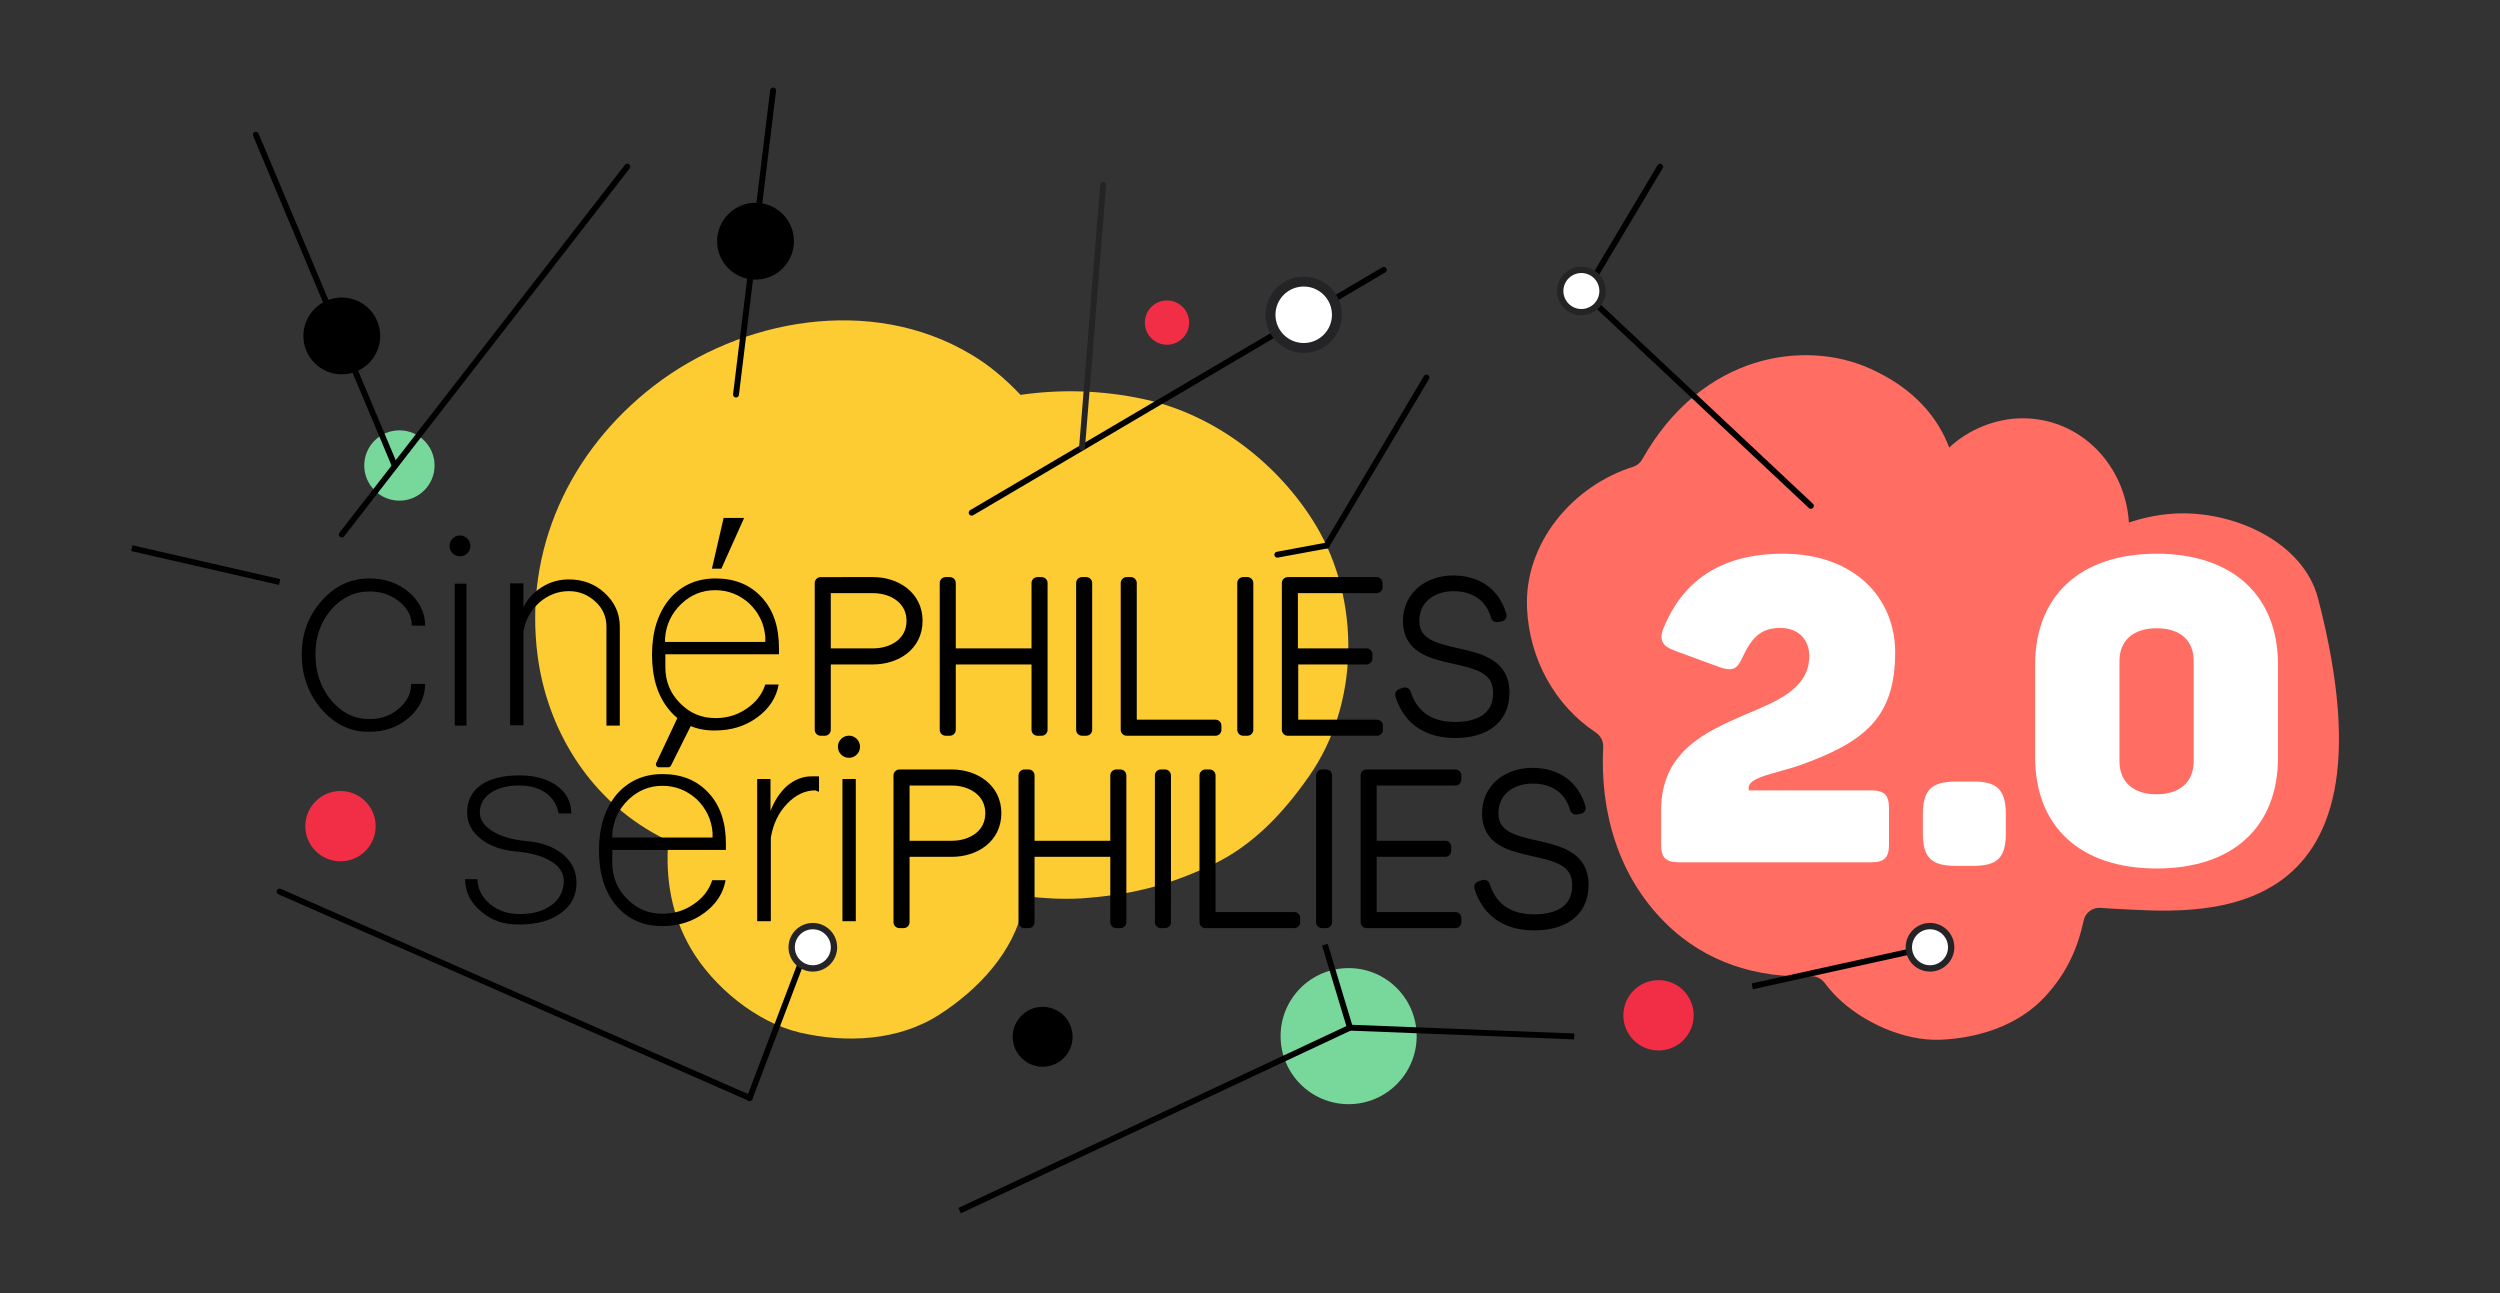 <?xml version="1.0" encoding="utf-8"?>
<!-- Generator: Adobe Illustrator 18.1.1, SVG Export Plug-In . SVG Version: 6.00 Build 0)  -->
<svg version="1.1" id="Layer_1" xmlns="http://www.w3.org/2000/svg" xmlns:xlink="http://www.w3.org/1999/xlink" x="0px" y="0px"
	 viewBox="0 0 768 397.2" enable-background="new 0 0 768 397.2" xml:space="preserve">
<rect x="0" y="0" width="768" height="397.2" fill="#333333" stroke="none"/>
<path fill="#FF6D63" d="M712.1,183.8c-4.5-17.3-26.1-27.2-44.5-26c-4.8,0.3-9.3,1.3-13.6,2.7c-1.1-17.4-14.6-32-32.7-32
	c-8.1,0-16.6,3.4-22.5,9c-3.4-9-10.5-18.1-24.4-24.3c-20-9-51.6-4.6-69.9,27.9c-0.6,1.1-1.6,1.9-2.8,2.3
	c-18.5,5.8-33.5,23.4-32.6,43.4c0.7,15.8,8.7,30,21.1,38.2c1.5,1,2.4,2.7,2.3,4.5c-1,19.8,4.5,39.6,19.2,54.1
	c12.4,12.3,28.4,16.9,44.6,16.3c1.6-0.1,3.2,0.7,4.2,2c1.2,1.6,2.4,3,3.6,4.2c7.9,7.9,20.8,13.8,32.1,13.3
	c11.7-0.5,23.9-4.4,32.1-13.3c6.6-7.2,9.9-14.6,11.8-23.3c0.5-2.4,2.7-4.1,5.2-3.9c1.6,0.1,3.1,0.2,4.7,0.3
	C672.9,280.2,739.3,288.4,712.1,183.8z"/>
<path fill="#FDCB32" d="M404.3,161.5c-11.4-19-31.1-34.2-53-38.9c-12.6-2.7-25.3-3.1-37.8-1.3c-4.7-5-10.1-9.5-15.5-12.6
	c-30.4-18-70.2-10.9-97.1,9.8c-25.9,20-40.1,50.4-35.7,83.3c3,22.1,15.3,42.4,35,53.8c1.7,1,3.4,1.9,5.1,2.7
	c-0.9,11.5,0.9,22.8,7,33.2c6.8,11.6,20.1,22.6,33.4,25.7c14.3,3.3,30.4,2.6,43-5.6c11.8-7.6,22.8-19.2,25.7-33.4
	c0.2-1,0.4-2,0.6-2.9c5.7,0.7,11.4,1,17,0.7c15.5-1.1,26.3-3.8,40.1-10.2c12.7-5.9,22.2-16.1,30-27.3
	C417.7,216.3,418,184.5,404.3,161.5z"/>
<circle fill="#78D89C" cx="414.3" cy="318.3" r="20.9"/>
<circle fill="#78D89C" cx="122.7" cy="143" r="10.8"/>
<circle fill="#F22E47" cx="104.6" cy="253.8" r="10.8"/>
<circle fill="#F22E47" cx="509.5" cy="311.9" r="10.8"/>
<circle fill="#F22E47" cx="358.5" cy="99.1" r="6.8"/>
<g>
	<path fill="#FFFFFF" d="M547.7,170.1c22,0,34.5,13.6,34.5,30.3c0,20.3-9.7,27.7-29.6,34.8c-7.1,2.4-15.4,3.5-15.4,6.8v0.8h37.5
		c4.2,0,5.6,1.4,5.6,5.6v11c0,4.1-1.4,5.5-5.6,5.5h-58.8c-4.2,0-5.6-1.4-5.6-5.5v-10.5c0-17.8,13.2-23.9,25.4-29.2
		c10.5-4.4,20.1-8.2,20.1-18.2c0-5-3.3-8.6-8.9-8.6c-5.5,0-8.5,2.5-11.4,8.6c-1.8,4.1-3.1,4.8-7.1,3.5l-13.9-5.1
		c-3.8-1.4-5-3.3-3.4-7.1C516.6,179.4,527.6,170.1,547.7,170.1z"/>
	<path fill="#FFFFFF" d="M616.2,250.4v5.4c0,7.7-2.5,10.2-10.2,10.2h-5c-7.8,0-10.3-2.5-10.3-10.2v-5.4c0-7.7,2.5-10.3,10.3-10.3h5
		C613.7,240,616.2,242.7,616.2,250.4z"/>
	<path fill="#FFFFFF" d="M662.5,170.1c23.7,0,37.3,13.2,37.3,34v28.6c0,21.1-13.6,34.1-37.3,34.1s-37.3-13.1-37.3-34.1v-28.6
		C625.2,183.3,638.8,170.1,662.5,170.1z M662.5,193c-7.1,0-11.4,3.7-11.4,10.1v30.7c0,6.5,4.3,10.2,11.4,10.2s11.4-3.7,11.4-10.2
		V203C673.9,196.6,669.6,193,662.5,193z"/>
</g>
<circle cx="260.8" cy="229.4" r="3.4"/>
<line fill="none" stroke="#000000" stroke-width="1.816" stroke-linecap="round" stroke-linejoin="round" stroke-miterlimit="10" x1="487.2" y1="89.4" x2="510" y2="51.2"/>
<line fill="none" stroke="#000000" stroke-width="1.816" stroke-linecap="round" stroke-linejoin="round" stroke-miterlimit="10" x1="407.5" y1="167.6" x2="438.2" y2="116"/>
<line fill="none" stroke="#000000" stroke-width="1.816" stroke-linecap="round" stroke-linejoin="round" stroke-miterlimit="10" x1="556.3" y1="155.4" x2="486.3" y2="89.7"/>
<path fill="none" stroke="#000000" stroke-width="1.816" stroke-miterlimit="10" d="M274.6,220.5"/>
<line fill="none" stroke="#000000" stroke-width="1.816" stroke-miterlimit="10" x1="294.8" y1="371.9" x2="414.7" y2="315.7"/>
<line fill="none" stroke="#000000" stroke-width="1.816" stroke-miterlimit="10" x1="414.7" y1="315.7" x2="483.6" y2="318.4"/>
<line fill="none" stroke="#000000" stroke-width="1.816" stroke-miterlimit="10" x1="407" y1="290.2" x2="414.7" y2="315.7"/>
<line fill="none" stroke="#000000" stroke-width="1.816" stroke-linecap="round" stroke-linejoin="round" stroke-miterlimit="10" x1="407.5" y1="167.6" x2="392.4" y2="170.4"/>
<path fill="none" stroke="#000000" stroke-width="1.816" stroke-miterlimit="10" d="M85.9,273.9"/>
<path fill="none" stroke="#000000" stroke-width="1.816" stroke-miterlimit="10" d="M40.5,168.4"/>
<path fill="none" stroke="#000000" stroke-width="1.816" stroke-miterlimit="10" d="M274.1,221.8"/>
<line fill="none" stroke="#000000" stroke-width="1.816" stroke-linecap="round" stroke-linejoin="round" stroke-miterlimit="10" x1="230.3" y1="337.3" x2="249.6" y2="286.4"/>
<line fill="none" stroke="#000000" stroke-width="1.816" stroke-linecap="round" stroke-linejoin="round" stroke-miterlimit="10" x1="85.9" y1="273.9" x2="230.3" y2="337.3"/>
<line fill="none" stroke="#000000" stroke-width="1.816" stroke-miterlimit="10" x1="40.5" y1="168.4" x2="85.9" y2="178.8"/>
<line fill="none" stroke="#000000" stroke-width="1.816" stroke-linecap="round" stroke-linejoin="round" stroke-miterlimit="10" x1="192.7" y1="51.2" x2="105" y2="164.2"/>
<line fill="none" stroke="#000000" stroke-width="1.816" stroke-linecap="round" stroke-linejoin="round" stroke-miterlimit="10" x1="298.5" y1="157.5" x2="425.1" y2="82.9"/>
<line fill="none" stroke="#000000" stroke-width="1.816" stroke-linecap="round" stroke-linejoin="round" stroke-miterlimit="10" x1="237.5" y1="27.8" x2="226.1" y2="121.2"/>
<circle cx="232.1" cy="74.1" r="11.8"/>
<circle cx="105" cy="103.2" r="11.8"/>
<circle cx="320.3" cy="318.5" r="9.2"/>
<circle fill="#FFFFFF" stroke="#242426" stroke-width="3.048" stroke-miterlimit="10" cx="400.5" cy="96.7" r="10.2"/>
<circle fill="#FFFFFF" stroke="#242426" stroke-width="1.949" stroke-miterlimit="10" cx="485.8" cy="89.4" r="6.5"/>
<circle fill="#FFFFFF" stroke="#242426" stroke-width="1.949" stroke-miterlimit="10" cx="249.7" cy="291" r="6.5"/>
<line fill="none" stroke="#000000" stroke-width="1.816" stroke-miterlimit="10" x1="592.7" y1="291" x2="538.3" y2="303"/>
<line fill="none" stroke="#000000" stroke-width="1.816" stroke-linecap="round" stroke-linejoin="round" stroke-miterlimit="10" x1="78.6" y1="41.4" x2="121.3" y2="143.1"/>
<line fill="none" stroke="#242426" stroke-width="1.816" stroke-linecap="round" stroke-linejoin="round" stroke-miterlimit="10" x1="332.4" y1="137.5" x2="338.9" y2="56.8"/>
<g>
	<path d="M98.8,217.9c-4-4.6-6.1-10.3-6.1-16.8c0-6.4,2-11.9,6.1-16.5c4-4.6,8.9-6.9,14.7-6.9c4.7,0,8.8,1.4,12.1,4.2
		c3.3,2.9,5,6.3,5,10.3h-4.1c0-2.9-1.3-5.3-3.8-7.4c-2.5-2-5.6-3.1-9.2-3.1c-4.6,0-8.5,1.9-11.8,5.6c-3.2,3.8-4.8,8.4-4.8,13.7
		c0,5.5,1.6,10.2,4.8,14.1c3.3,3.9,7.2,5.8,11.8,5.8c3.6,0,6.6-1.1,9-3.2c2.5-2.1,3.8-4.6,3.8-7.6h4.3c0,4-1.7,7.5-5,10.4
		c-3.4,2.9-7.4,4.3-12.1,4.3C107.7,224.9,102.8,222.5,98.8,217.9z"/>
	<path d="M139.7,222.9v-43.6h3.6v43.6H139.7z"/>
	<path d="M156.7,222.9v-43.7h4.1v7.4c1.2-2.6,3.1-4.6,5.6-6.2c2.5-1.6,5.3-2.4,8.4-2.4c4.3,0,8,1.4,11,4.2c3.1,2.9,4.6,6.3,4.6,10.3
		v30.4h-4.1v-30.4c0-3-1.1-5.6-3.4-7.7c-2.3-2.1-5-3.2-8.1-3.2c-3.4,0-6.5,1.2-9.1,3.5c-2.7,2.4-4.3,5.4-4.9,8.9v28.8H156.7z"/>
	<path d="M205.6,218.1c-3.6-4.3-5.3-10-5.3-17s1.8-12.7,5.3-17c3.6-4.2,8.3-6.4,14.2-6.4c5.9,0,10.6,1.9,14.2,5.8
		c3.6,3.9,5.3,9.1,5.3,15.6v1.9h-34.9v4c0,4.3,1.5,8,4.5,11c3,3.1,6.6,4.6,10.9,4.6c3.5,0,6.6-0.9,9.4-2.8c2.9-1.9,4.9-4.4,5.9-7.5
		h4.1c-0.7,4-2.9,7.4-6.6,10.1c-3.7,2.7-8,4-12.9,4C213.8,224.5,209.1,222.3,205.6,218.1z M235.1,197.2v-1.5c-0.3-4-2-7.5-4.9-10.3
		c-3-2.7-6.5-4.1-10.5-4.1c-4,0-7.4,1.4-10.4,4.2c-3,2.9-4.7,6.4-5,10.6v1.1H235.1z M222.3,159.1h6.3l-7,15.6h-2.9L222.3,159.1z"/>
	<circle cx="141.3" cy="167.7" r="3.2"/>
</g>
<g>
	<path stroke="#000000" stroke-width="3.632" stroke-linecap="round" stroke-linejoin="round" stroke-miterlimit="10" d="
		M268.2,179.1c6.9,0,13.4,4.1,13.4,11.6c0,7.6-6.5,11.6-13.4,11.6h-14.8v21.9h-1.3v-45.1H268.2z M268.2,201
		c6.2,0,12.1-3.5,12.1-10.3c0-6.7-5.9-10.3-12.1-10.3h-14.8V201H268.2z"/>
	<path stroke="#000000" stroke-width="3.632" stroke-linecap="round" stroke-linejoin="round" stroke-miterlimit="10" d="M320,224.2
		h-1.3v-21.9h-26.9v21.9h-1.3v-45.1h1.3V201h26.9v-21.9h1.3V224.2z"/>
	<path stroke="#000000" stroke-width="3.632" stroke-linecap="round" stroke-linejoin="round" stroke-miterlimit="10" d="
		M333.7,224.2h-1.3v-45.1h1.3V224.2z"/>
	<path stroke="#000000" stroke-width="3.632" stroke-linecap="round" stroke-linejoin="round" stroke-miterlimit="10" d="
		M373.4,224.2h-27.3v-45.1h1.3v43.8h26V224.2z"/>
	<path stroke="#000000" stroke-width="3.632" stroke-linecap="round" stroke-linejoin="round" stroke-miterlimit="10" d="
		M383.2,224.2h-1.3v-45.1h1.3V224.2z"/>
	<path stroke="#000000" stroke-width="3.632" stroke-linecap="round" stroke-linejoin="round" stroke-miterlimit="10" d="
		M422.9,224.2h-27.3v-45.1h27.3v1.3h-26V201h22.9v1.3H397v20.6h26V224.2z"/>
	<path stroke="#000000" stroke-width="3.632" stroke-linecap="round" stroke-linejoin="round" stroke-miterlimit="10" d="
		M459.8,189.3c-1.8-6.4-6.9-9.5-13.3-9.5c-6.6,0-12.3,3.9-12.3,10.9c0,14.8,27.7,5.4,27.7,22c0,8.9-7,12.2-14.8,12.2
		c-8.1,0-14.2-3.5-16.7-11.5l1.2-0.4c2.4,7.4,7.9,10.6,15.4,10.6c7.1,0,13.5-2.7,13.5-10.8c0-15.4-27.7-5.8-27.7-22
		c0-7.7,6.3-12.2,13.6-12.2c7.1,0,12.6,3.5,14.6,10.5L459.8,189.3z"/>
</g>
<g>
	<path d="M147.8,280c-3.3-2.7-4.9-6.1-4.9-9.9h3.8c0,2.9,1.3,5.5,3.8,7.6c2.5,2.1,5.6,3.1,9.1,3.1c4.1,0,7.4-0.9,9.9-2.8
		c2.5-1.9,3.7-4.4,3.7-7.5c0-2.3-1.3-4.3-3.9-5.9c-2.6-1.6-6.1-2.6-10.5-3c-4.7-0.4-8.3-1.7-11.1-3.9c-2.8-2.2-4.2-4.9-4.2-8.1
		c0-3.6,1.4-6.4,4.2-8.4c2.8-2,6.7-3,11.8-3c4.9,0,8.7,1.1,11.6,3.2c2.9,2.1,4.4,5,4.4,8.5h-3.9c-0.5-2.7-1.8-4.8-3.9-6.3
		c-2.1-1.5-4.9-2.3-8.2-2.3c-3.7,0-6.6,0.8-8.8,2.3c-2.2,1.5-3.3,3.5-3.3,5.9c0,2.3,1.3,4.3,4,5.9c2.6,1.6,6.1,2.6,10.5,3
		c4.6,0.4,8.3,1.8,11.1,4.1c2.7,2.3,4.1,5.2,4.1,8.7c0,3.9-1.6,7-4.8,9.3c-3.1,2.3-7.4,3.5-12.7,3.5
		C154.9,284.1,151,282.8,147.8,280z"/>
	<path d="M189.3,278.2c-3.6-4.3-5.3-10-5.3-17c0-7,1.8-12.7,5.3-17c3.6-4.2,8.3-6.4,14.2-6.4c5.9,0,10.6,1.9,14.2,5.8
		c3.6,3.9,5.3,9.1,5.3,15.6v1.9h-34.9v4c0,4.3,1.5,8,4.5,11c3,3.1,6.6,4.6,10.9,4.6c3.5,0,6.6-0.9,9.4-2.8c2.9-1.9,4.9-4.4,5.9-7.5
		h4.1c-0.7,4-2.9,7.4-6.6,10.1c-3.7,2.7-8,4-12.9,4C197.6,284.5,192.9,282.4,189.3,278.2z M218.9,257.3v-1.5c-0.3-4-2-7.5-4.9-10.3
		c-3-2.7-6.5-4.1-10.5-4.1c-4,0-7.4,1.4-10.4,4.2c-3,2.9-4.7,6.4-5,10.6v1.1H218.9z"/>
	<path d="M232.6,283v-43.7h4.1v9.8c1.2-3.1,2.9-5.7,5.1-7.7c2.3-1.9,4.8-2.9,7.4-2.9h2.4v4.7c-0.2,0-0.4-0.1-0.7-0.2
		c-0.2-0.1-0.3-0.2-0.4-0.2c-3.2,0-6.1,1.4-8.7,4.1c-2.6,2.7-4.3,6.2-5,10.4V283H232.6z"/>
	<path d="M258.8,283v-43.7h4.1V283H258.8z"/>
</g>
<g>
	<path stroke="#000000" stroke-width="3.632" stroke-linecap="round" stroke-linejoin="round" stroke-miterlimit="10" d="
		M292.4,238.2c6.9,0,13.4,4.1,13.4,11.6c0,7.6-6.5,11.6-13.4,11.6h-14.8v21.9h-1.3v-45.1H292.4z M292.4,260.1
		c6.2,0,12.1-3.5,12.1-10.3c0-6.7-5.9-10.3-12.1-10.3h-14.8v20.6H292.4z"/>
	<path stroke="#000000" stroke-width="3.632" stroke-linecap="round" stroke-linejoin="round" stroke-miterlimit="10" d="
		M344.2,283.3h-1.3v-21.9H316v21.9h-1.3v-45.1h1.3v21.9h26.9v-21.9h1.3V283.3z"/>
	<path stroke="#000000" stroke-width="3.632" stroke-linecap="round" stroke-linejoin="round" stroke-miterlimit="10" d="
		M357.9,283.3h-1.3v-45.1h1.3V283.3z"/>
	<path stroke="#000000" stroke-width="3.632" stroke-linecap="round" stroke-linejoin="round" stroke-miterlimit="10" d="
		M397.6,283.3h-27.3v-45.1h1.3V282h26V283.3z"/>
	<path stroke="#000000" stroke-width="3.632" stroke-linecap="round" stroke-linejoin="round" stroke-miterlimit="10" d="
		M407.4,283.3h-1.3v-45.1h1.3V283.3z"/>
	<path stroke="#000000" stroke-width="3.632" stroke-linecap="round" stroke-linejoin="round" stroke-miterlimit="10" d="
		M447.1,283.3h-27.3v-45.1h27.3v1.3h-26v20.6H444v1.3h-22.9V282h26V283.3z"/>
	<path stroke="#000000" stroke-width="3.632" stroke-linecap="round" stroke-linejoin="round" stroke-miterlimit="10" d="
		M484.1,248.4c-1.8-6.4-6.9-9.5-13.3-9.5c-6.6,0-12.3,3.9-12.3,10.9c0,14.8,27.7,5.4,27.7,22c0,8.9-7,12.2-14.8,12.2
		c-8.1,0-14.2-3.5-16.7-11.5l1.2-0.4c2.4,7.4,7.9,10.6,15.4,10.6c7.1,0,13.5-2.7,13.5-10.8c0-15.4-27.7-5.8-27.7-22
		c0-7.7,6.3-12.2,13.6-12.2c7.1,0,12.6,3.5,14.6,10.5L484.1,248.4z"/>
</g>
<circle fill="#FFFFFF" stroke="#242426" stroke-width="1.949" stroke-miterlimit="10" cx="592.9" cy="291" r="6.5"/>
<polygon stroke="#000000" stroke-width="1.816" stroke-linecap="round" stroke-linejoin="round" stroke-miterlimit="10" points="
	209.6,219.5 212.3,220.8 205.3,234.8 202.4,234.8 "/>
</svg>
